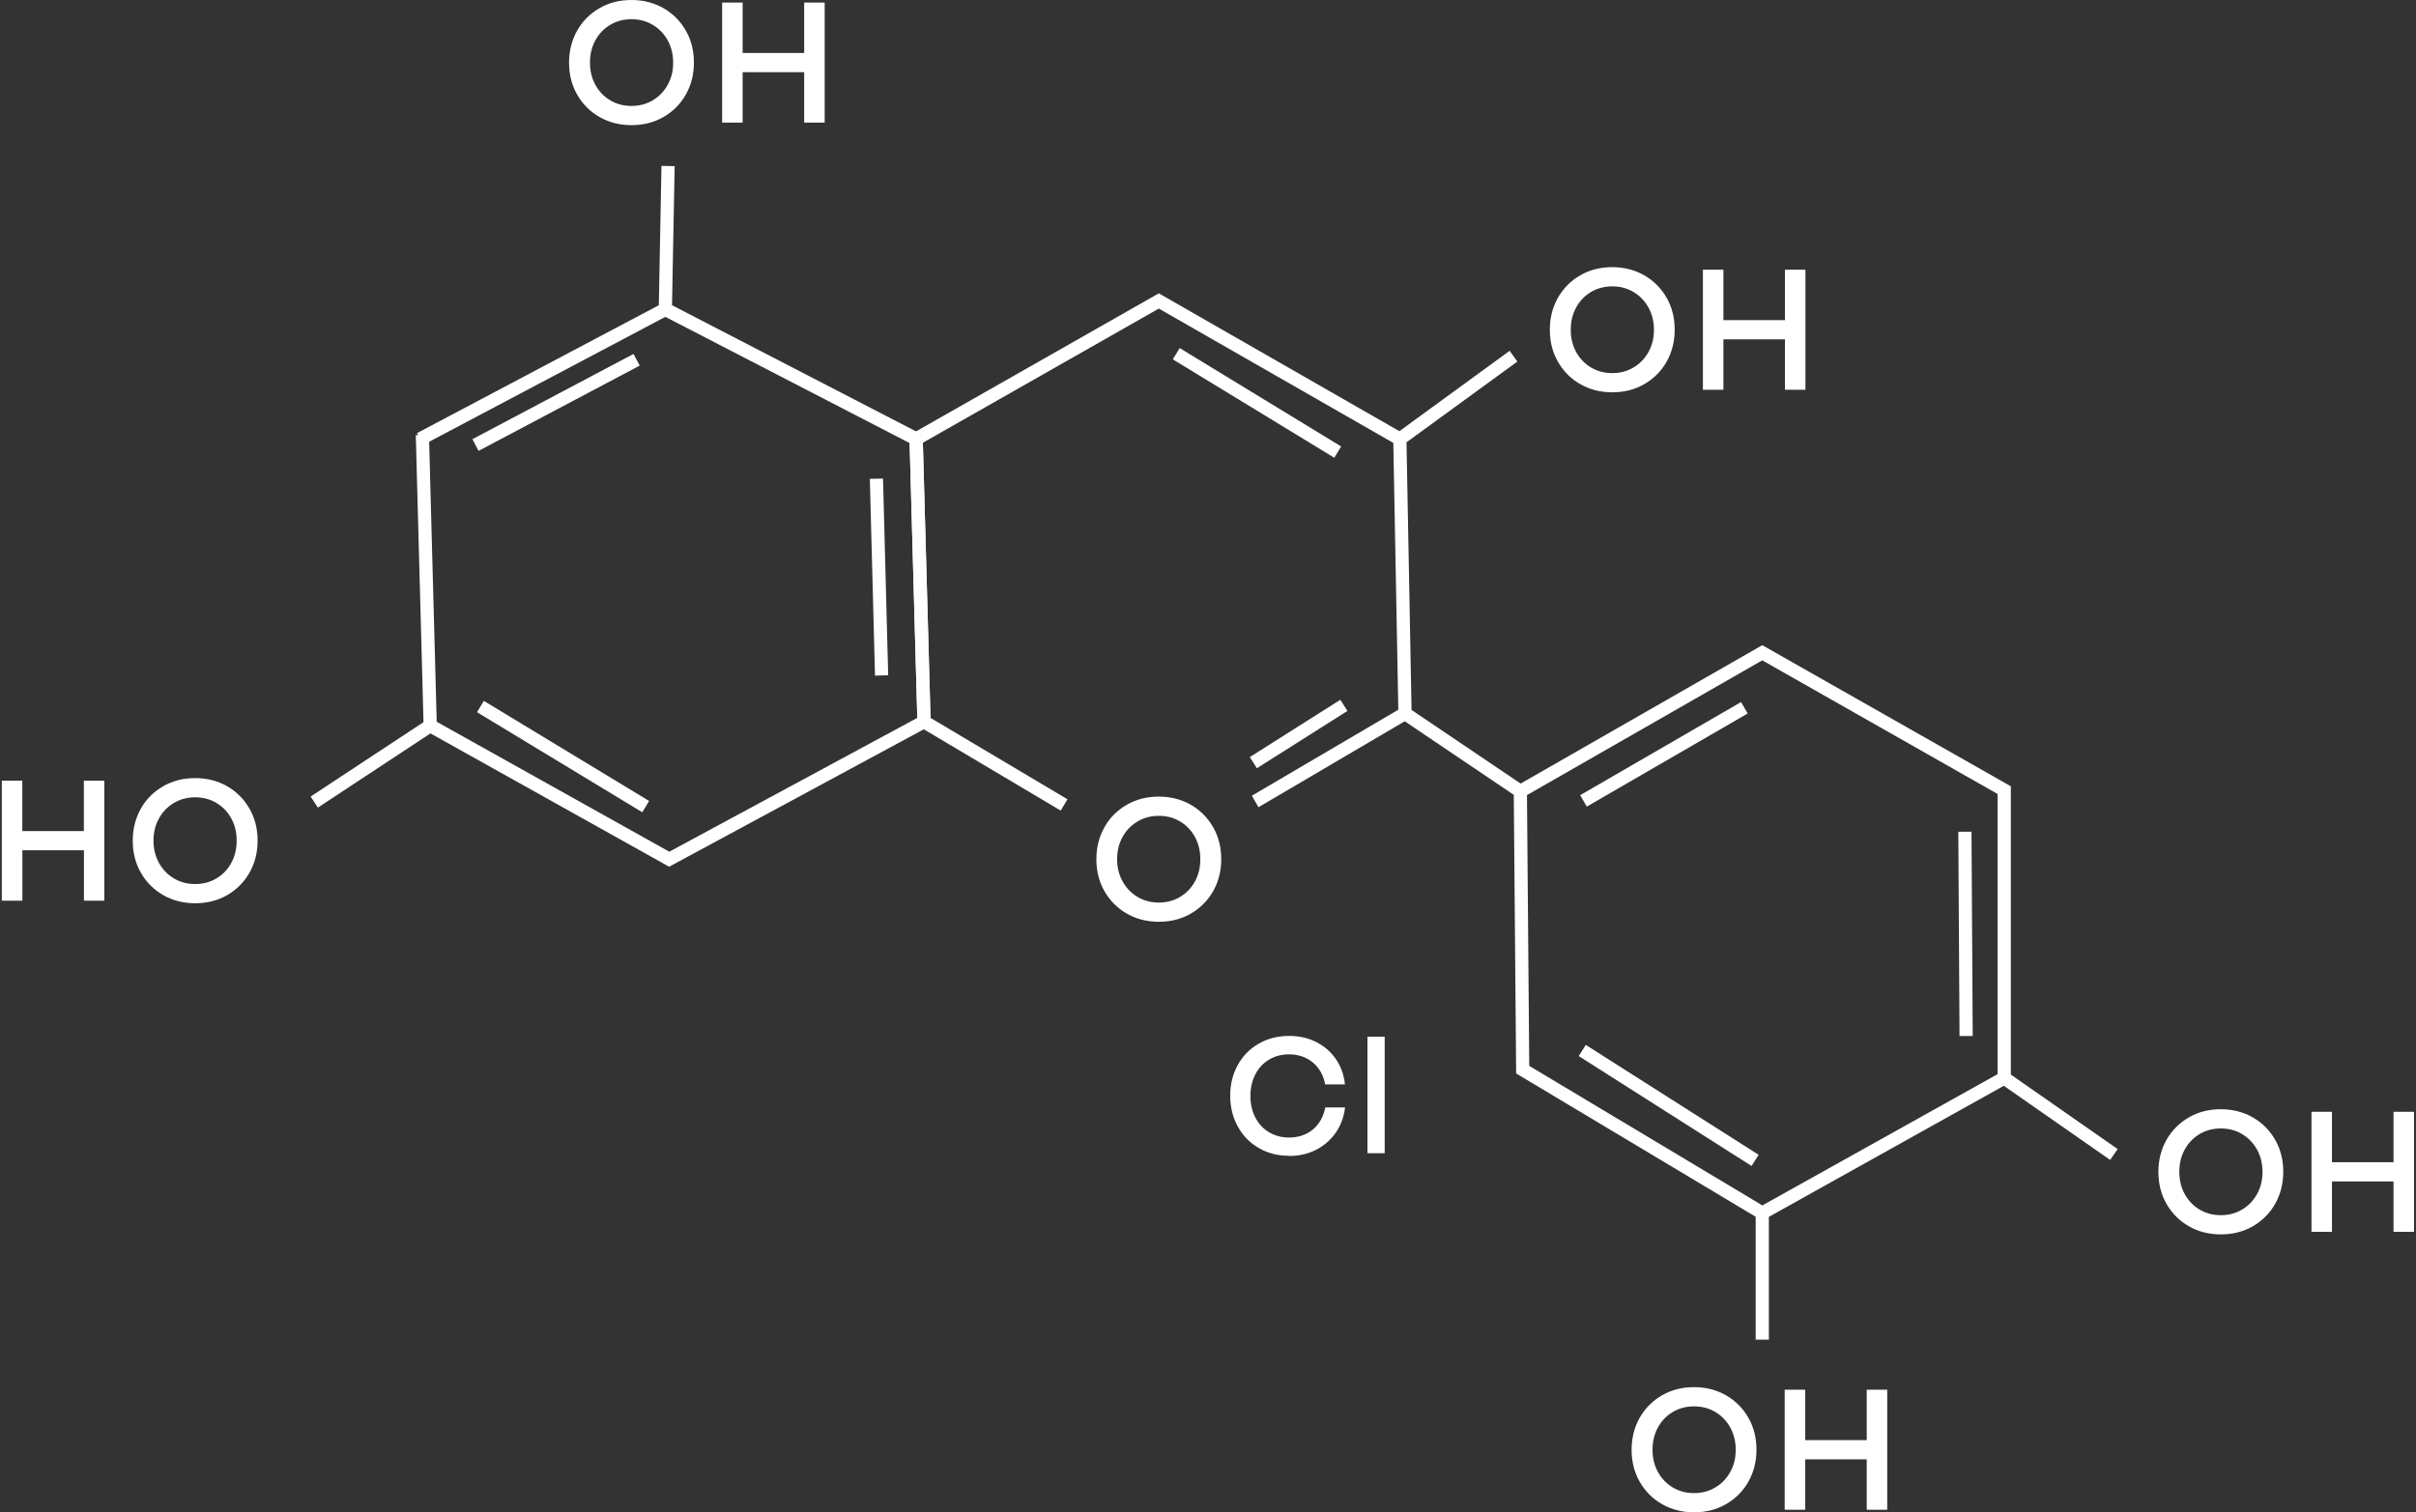 <svg width="888" height="556" viewBox="0 0 888 556" fill="none" xmlns="http://www.w3.org/2000/svg">
<rect x="0" y="0" width="888" height="556" fill="#333333" stroke="none"/>
<g clip-path="url(#clip0_140_373)">
<path d="M245.966 318.668L155.732 268.246L152.823 159.982H153.664L153.276 159.237L242.152 112.217L243.122 60.986L247.97 61.083L247 112.217L339.109 159.852L342.082 266.755L245.966 318.635V318.668ZM160.515 265.362L245.998 313.127L337.137 263.936L334.326 162.898L244.544 116.495L157.736 162.412L160.515 265.362Z" fill="white"/>
<path d="M156.814 264.745L114.171 292.851L116.834 296.913L159.477 268.806L156.814 264.745Z" fill="white"/>
<path d="M232.854 130.12L173.635 161.465L175.898 165.764L235.118 134.418L232.854 130.12Z" fill="white"/>
<path d="M324.554 175.933L319.708 176.062L321.609 248.396L326.455 248.268L324.554 175.933Z" fill="white"/>
<path d="M177.837 257.676L175.33 261.836L236.076 298.635L238.583 294.475L177.837 257.676Z" fill="white"/>
<path d="M389.882 298.026L337.235 266.755L334.261 159.982L425.917 107.843L514.342 158.524L554.869 128.971L557.714 132.924L516.959 162.607L518.866 263.677L462.567 296.762L460.111 292.55L513.954 260.923L512.112 162.834L425.917 113.449L339.206 162.769L342.018 263.936L392.338 293.846L389.882 298.026Z" fill="white"/>
<path d="M650.146 492.519H645.298V447.347L557.262 394.657L556.389 292.226L515.053 264.325L517.768 260.307L558.91 288.078L647.722 237.202L739.087 289.082V395.078L778.355 422.46L775.575 426.446L736.502 399.194L650.146 447.379V492.519ZM562.077 391.87L647.754 443.167L734.207 394.916V291.902L647.722 242.776L561.237 292.323L562.077 391.87Z" fill="white"/>
<path d="M492.657 257.267L459.369 278.334L461.956 282.445L495.244 261.378L492.657 257.267Z" fill="white"/>
<path d="M639.933 258.108L580.792 292.343L583.216 296.553L642.356 262.317L639.933 258.108Z" fill="white"/>
<path d="M724.628 305.767L719.78 305.795L720.225 380.908L725.073 380.879L724.628 305.767Z" fill="white"/>
<path d="M582.854 384.156L580.257 388.26L643.79 428.671L646.386 424.566L582.854 384.156Z" fill="white"/>
<path d="M433.594 127.964L431.075 132.117L490.42 168.296L492.939 164.142L433.594 127.964Z" fill="white"/>
<path d="M232.102 46.015C227.771 46.015 223.86 45.01 220.37 43.033C216.879 41.057 214.132 38.27 212.129 34.77C210.125 31.27 209.155 27.35 209.155 23.007C209.155 18.665 210.157 14.777 212.129 11.244C214.132 7.745 216.879 4.99 220.37 2.981C223.86 0.972 227.771 0 232.102 0C236.432 0 240.343 1.005 243.833 2.981C247.324 4.99 250.071 7.745 252.075 11.244C254.078 14.744 255.048 18.665 255.048 23.007C255.048 27.35 254.046 31.27 252.075 34.77C250.103 38.27 247.324 41.024 243.833 43.033C240.343 45.042 236.432 46.015 232.102 46.015ZM232.102 38.95C235.01 38.95 237.596 38.27 239.923 36.877C242.25 35.483 244.092 33.604 245.417 31.173C246.774 28.743 247.421 26.053 247.421 23.007C247.421 19.961 246.742 17.272 245.417 14.841C244.06 12.411 242.25 10.531 239.923 9.138C237.596 7.745 234.978 7.064 232.102 7.064C229.225 7.064 226.607 7.745 224.28 9.138C221.954 10.531 220.144 12.411 218.819 14.841C217.494 17.272 216.847 19.961 216.847 23.007C216.847 26.053 217.494 28.743 218.819 31.173C220.144 33.604 221.954 35.483 224.28 36.877C226.607 38.27 229.225 38.95 232.102 38.95Z" fill="white"/>
<path d="M265.422 0.94H272.953V19.475H295.576V0.94H303.106V45.075H295.576V26.539H272.953V45.075H265.422V0.94Z" fill="white"/>
<path d="M592.585 144.233C588.255 144.233 584.344 143.229 580.854 141.252C577.363 139.276 574.616 136.489 572.612 132.989C570.609 129.489 569.639 125.568 569.639 121.226C569.639 116.884 570.641 112.995 572.612 109.463C574.616 105.963 577.363 103.209 580.854 101.2C584.344 99.191 588.255 98.219 592.585 98.219C596.916 98.219 600.827 99.223 604.317 101.2C607.808 103.209 610.555 105.963 612.559 109.463C614.562 112.963 615.532 116.884 615.532 121.226C615.532 125.568 614.53 129.489 612.559 132.989C610.587 136.489 607.808 139.243 604.317 141.252C600.827 143.261 596.916 144.233 592.585 144.233ZM592.585 137.169C595.494 137.169 598.08 136.489 600.407 135.095C602.734 133.702 604.576 131.822 605.901 129.392C607.258 126.962 607.905 124.272 607.905 121.226C607.905 118.18 607.226 115.49 605.901 113.06C604.543 110.63 602.734 108.75 600.407 107.357C598.08 105.963 595.462 105.283 592.585 105.283C589.709 105.283 587.091 105.963 584.764 107.357C582.437 108.75 580.628 110.63 579.302 113.06C577.977 115.49 577.331 118.18 577.331 121.226C577.331 124.272 577.977 126.962 579.302 129.392C580.628 131.822 582.437 133.702 584.764 135.095C587.091 136.489 589.709 137.169 592.585 137.169Z" fill="white"/>
<path d="M625.906 99.158H633.436V117.694H656.06V99.158H663.59V143.294H656.06V124.758H633.436V143.294H625.906V99.158Z" fill="white"/>
<path d="M816.264 453.828C811.934 453.828 808.023 452.823 804.533 450.847C801.042 448.87 798.295 446.083 796.291 442.583C794.287 439.084 793.318 435.163 793.318 430.821C793.318 426.478 794.32 422.59 796.291 419.058C798.295 415.558 801.042 412.804 804.533 410.794C808.023 408.785 811.934 407.813 816.264 407.813C820.595 407.813 824.506 408.818 827.996 410.794C831.486 412.804 834.234 415.558 836.237 419.058C838.241 422.557 839.211 426.478 839.211 430.821C839.211 435.163 838.209 439.084 836.237 442.583C834.266 446.083 831.486 448.838 827.996 450.847C824.506 452.856 820.595 453.828 816.264 453.828ZM816.264 446.764C819.173 446.764 821.758 446.083 824.085 444.69C826.412 443.296 828.255 441.417 829.58 438.987C830.937 436.556 831.583 433.867 831.583 430.821C831.583 427.775 830.905 425.085 829.58 422.655C828.222 420.224 826.412 418.345 824.085 416.951C821.758 415.558 819.141 414.877 816.264 414.877C813.388 414.877 810.77 415.558 808.443 416.951C806.116 418.345 804.306 420.224 802.981 422.655C801.656 425.085 801.01 427.775 801.01 430.821C801.01 433.867 801.656 436.556 802.981 438.987C804.306 441.417 806.116 443.296 808.443 444.69C810.77 446.083 813.388 446.764 816.264 446.764Z" fill="white"/>
<path d="M849.584 408.753H857.115V427.288H879.738V408.753H887.268V452.888H879.738V434.353H857.115V452.888H849.584V408.753Z" fill="white"/>
<path d="M622.642 556C618.311 556 614.401 554.995 610.91 553.019C607.42 551.042 604.673 548.255 602.669 544.756C600.665 541.256 599.696 537.335 599.696 532.993C599.696 528.65 600.698 524.762 602.669 521.23C604.673 517.73 607.42 514.976 610.91 512.967C614.401 510.957 618.311 509.985 622.642 509.985C626.973 509.985 630.883 510.99 634.374 512.967C637.864 514.976 640.611 517.73 642.615 521.23C644.619 524.729 645.589 528.65 645.589 532.993C645.589 537.335 644.587 541.256 642.615 544.756C640.644 548.255 637.864 551.01 634.374 553.019C630.883 555.028 626.973 556 622.642 556ZM622.642 548.936C625.551 548.936 628.136 548.255 630.463 546.862C632.79 545.468 634.632 543.589 635.958 541.159C637.315 538.728 637.961 536.039 637.961 532.993C637.961 529.947 637.283 527.257 635.958 524.827C634.6 522.396 632.79 520.517 630.463 519.123C628.136 517.73 625.519 517.05 622.642 517.05C619.766 517.05 617.148 517.73 614.821 519.123C612.494 520.517 610.684 522.396 609.359 524.827C608.034 527.257 607.388 529.947 607.388 532.993C607.388 536.039 608.034 538.728 609.359 541.159C610.684 543.589 612.494 545.468 614.821 546.862C617.148 548.255 619.766 548.936 622.642 548.936Z" fill="white"/>
<path d="M655.963 510.925H663.493V529.461H686.116V510.925H693.647V555.06H686.116V536.525H663.493V555.06H655.963V510.925Z" fill="white"/>
<path d="M60.004 329.102C56.513 327.093 53.766 324.339 51.762 320.839C49.759 317.339 48.789 313.418 48.789 309.076C48.789 304.734 49.791 300.845 51.762 297.313C53.734 293.781 56.513 291.059 60.004 289.05C63.494 287.041 67.405 286.069 71.735 286.069C76.066 286.069 79.977 287.073 83.467 289.05C86.958 291.059 89.705 293.814 91.708 297.313C93.712 300.813 94.682 304.734 94.682 309.076C94.682 313.418 93.68 317.339 91.708 320.839C89.705 324.339 86.958 327.093 83.467 329.102C79.977 331.111 76.066 332.084 71.735 332.084C67.405 332.084 63.494 331.079 60.004 329.102ZM79.557 322.945C81.883 321.552 83.693 319.673 85.019 317.242C86.344 314.812 86.99 312.122 86.99 309.076C86.99 306.03 86.344 303.341 85.019 300.91C83.693 298.48 81.883 296.6 79.557 295.207C77.23 293.814 74.612 293.133 71.735 293.133C68.859 293.133 66.241 293.814 63.914 295.207C61.587 296.6 59.745 298.48 58.42 300.91C57.063 303.341 56.416 306.03 56.416 309.076C56.416 312.122 57.095 314.812 58.42 317.242C59.778 319.673 61.587 321.552 63.914 322.945C66.241 324.339 68.859 325.019 71.735 325.019C74.612 325.019 77.23 324.339 79.557 322.945Z" fill="white"/>
<path d="M38.383 331.144H30.852V312.609H8.229V331.144H0.667V287.009H8.197V305.544H30.82V287.009H38.35V331.144H38.383Z" fill="white"/>
<path d="M473.781 424.923C469.645 424.923 465.96 423.983 462.664 422.071C459.4 420.192 456.814 417.567 454.972 414.197C453.097 410.827 452.16 407.036 452.16 402.823C452.16 398.61 453.097 394.884 454.94 391.546C456.782 388.208 459.367 385.584 462.631 383.704C465.928 381.825 469.645 380.853 473.781 380.853C477.466 380.853 480.827 381.598 483.8 383.121C486.774 384.644 489.198 386.718 491.04 389.44C492.882 392.129 493.981 395.208 494.336 398.675H487.064C486.677 396.472 485.836 394.527 484.641 392.842C483.412 391.19 481.861 389.893 480.019 388.986C478.145 388.079 476.108 387.625 473.846 387.625C471.067 387.625 468.61 388.273 466.445 389.569C464.28 390.866 462.599 392.648 461.403 394.981C460.208 397.314 459.593 399.939 459.593 402.92C459.593 405.901 460.208 408.526 461.403 410.859C462.599 413.192 464.28 414.975 466.445 416.271C468.61 417.567 471.067 418.215 473.846 418.215C476.141 418.215 478.209 417.762 480.084 416.854C481.958 415.947 483.477 414.651 484.673 412.998C485.869 411.313 486.677 409.401 487.097 407.165H494.369C493.981 410.632 492.817 413.711 490.975 416.401C489.101 419.09 486.677 421.196 483.736 422.719C480.762 424.242 477.466 424.988 473.814 424.988L473.781 424.923Z" fill="white"/>
<path d="M502.61 381.144H508.944V423.983H502.61V381.144Z" fill="white"/>
<path d="M414.186 335.907C410.695 333.898 407.948 331.144 405.945 327.644C403.941 324.144 402.971 320.223 402.971 315.881C402.971 311.539 403.973 307.65 405.945 304.118C407.916 300.586 410.695 297.864 414.186 295.855C417.676 293.846 421.587 292.874 425.918 292.874C430.248 292.874 434.159 293.878 437.649 295.855C441.14 297.864 443.887 300.619 445.891 304.118C447.894 307.618 448.864 311.539 448.864 315.881C448.864 320.223 447.862 324.144 445.891 327.644C443.887 331.144 441.14 333.898 437.649 335.907C434.159 337.916 430.248 338.888 425.918 338.888C421.587 338.888 417.676 337.884 414.186 335.907ZM433.739 329.75C436.066 328.357 437.876 326.477 439.201 324.047C440.526 321.617 441.172 318.927 441.172 315.881C441.172 312.835 440.526 310.145 439.201 307.715C437.876 305.285 436.066 303.405 433.739 302.012C431.412 300.619 428.794 299.938 425.918 299.938C423.041 299.938 420.423 300.619 418.096 302.012C415.769 303.405 413.927 305.285 412.602 307.715C411.245 310.145 410.598 312.835 410.598 315.881C410.598 318.927 411.277 321.617 412.602 324.047C413.96 326.477 415.769 328.357 418.096 329.75C420.423 331.144 423.041 331.824 425.918 331.824C428.794 331.824 431.412 331.144 433.739 329.75Z" fill="white"/>
</g>
<defs>
<clipPath id="clip0_140_373">
<rect width="886.667" height="556" fill="white" transform="translate(0.667)"/>
</clipPath>
</defs>
</svg>
